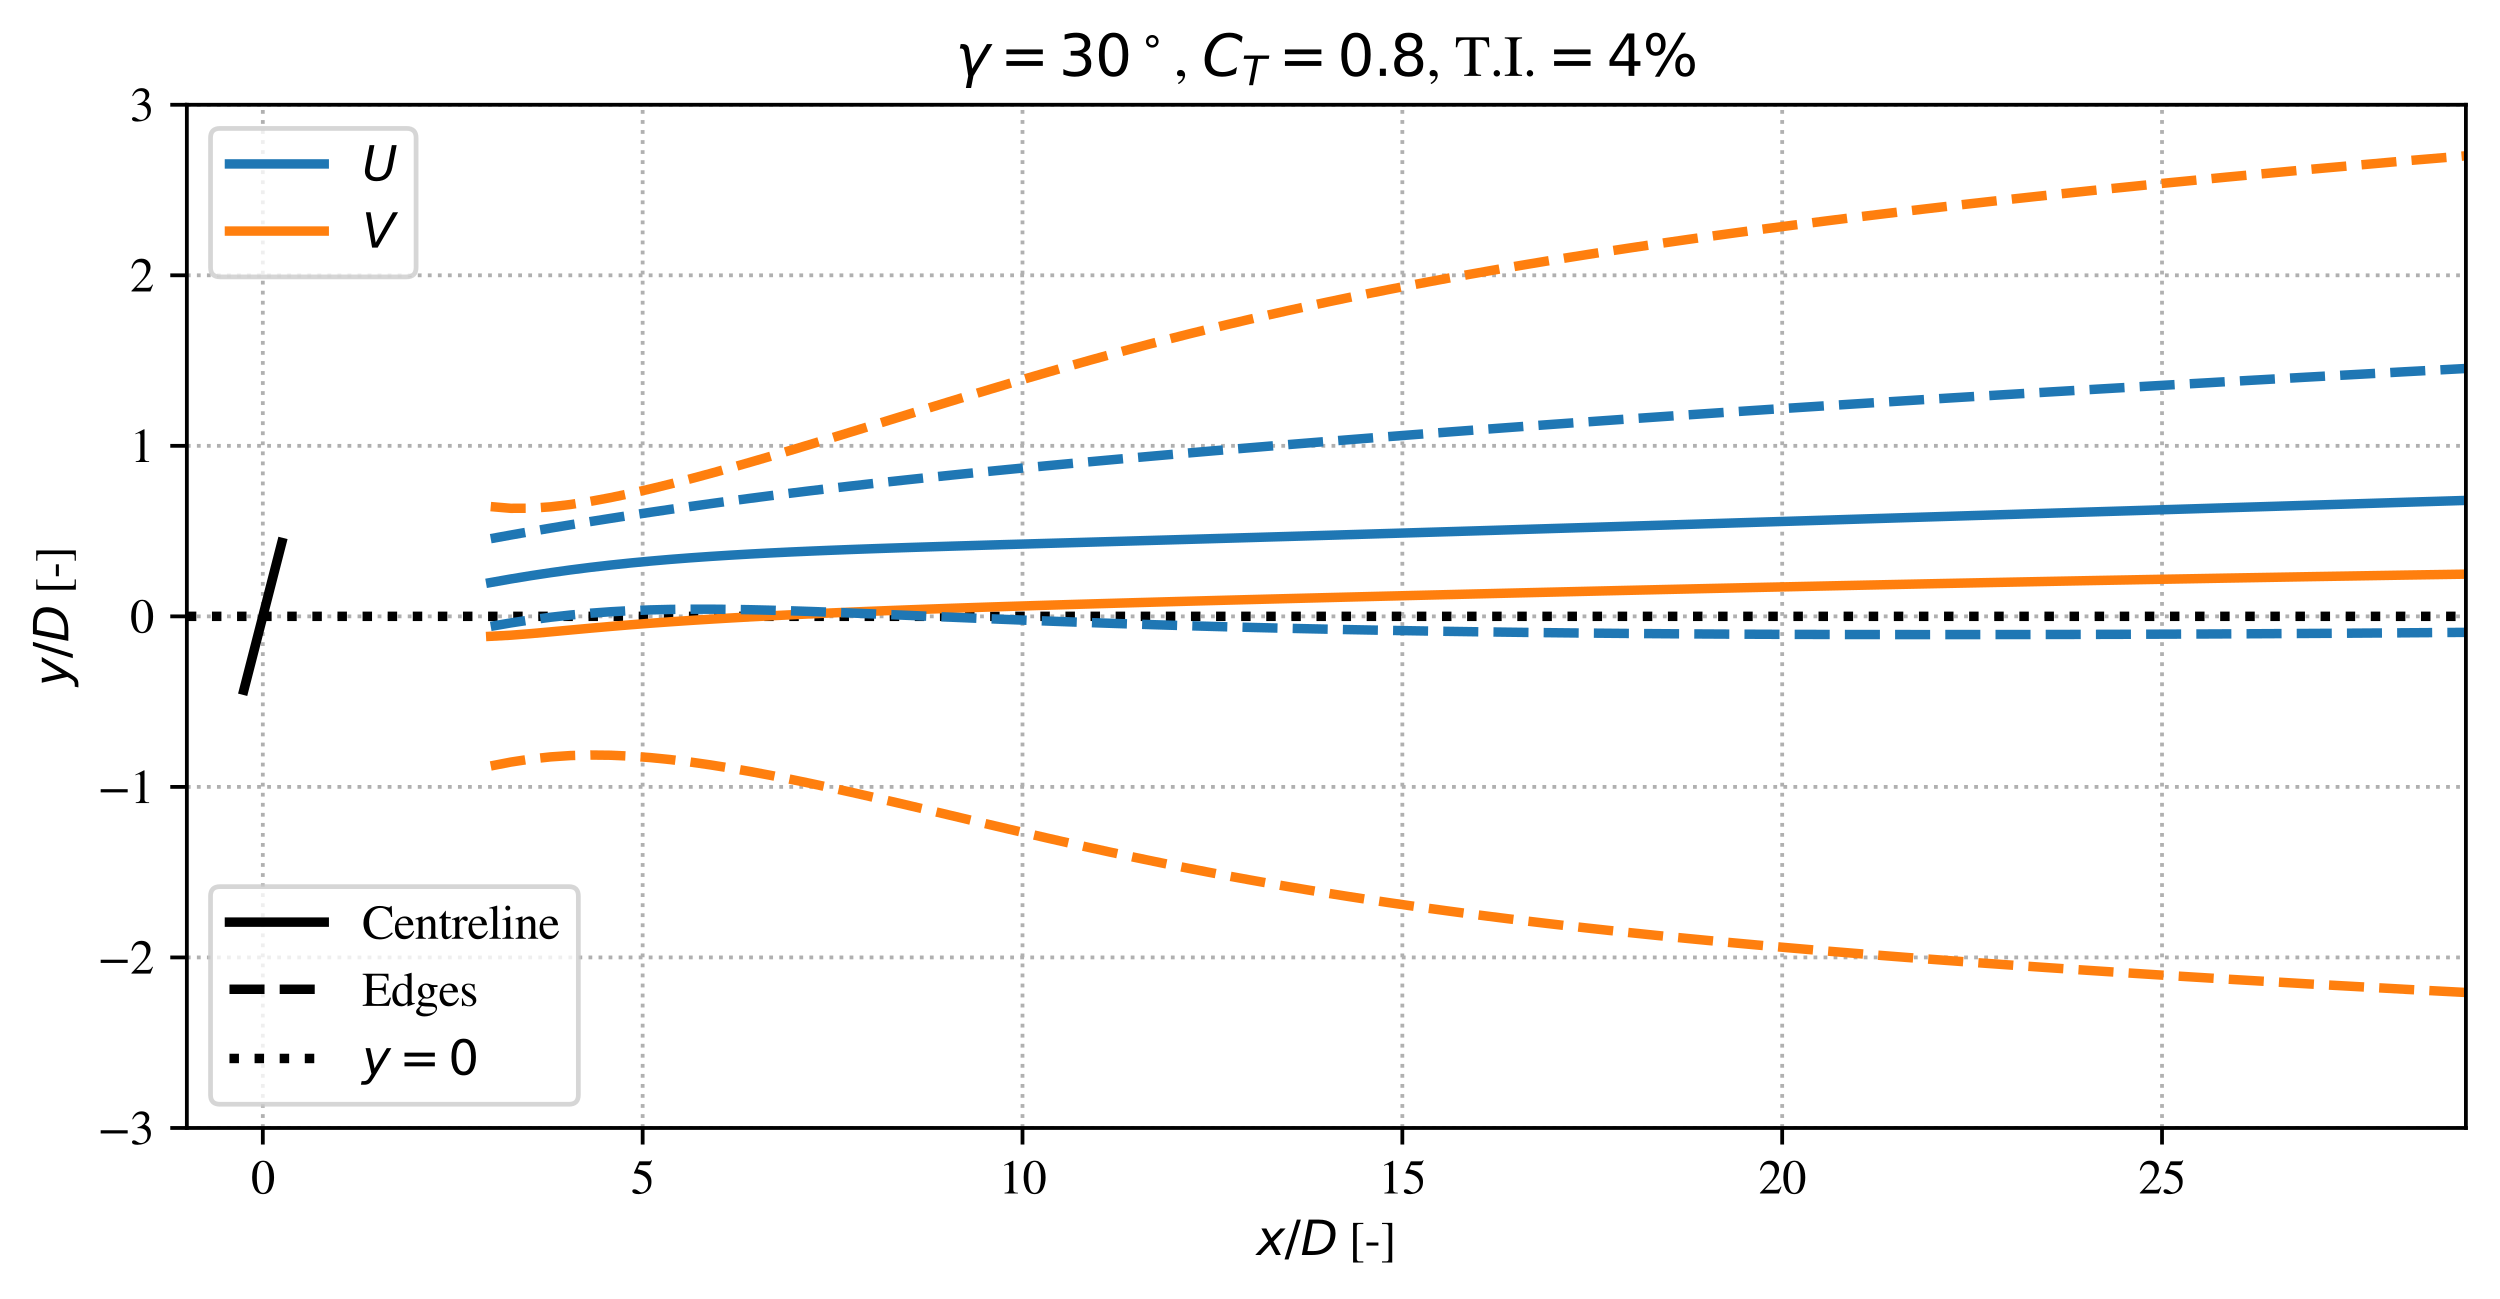 <?xml version="1.0" encoding="utf-8" standalone="no"?>
<!DOCTYPE svg PUBLIC "-//W3C//DTD SVG 1.1//EN"
  "http://www.w3.org/Graphics/SVG/1.1/DTD/svg11.dtd">
<svg xmlns:xlink="http://www.w3.org/1999/xlink" width="527.832pt" height="274.347pt" viewBox="0 0 527.832 274.347" xmlns="http://www.w3.org/2000/svg" version="1.1">
 <defs>
  <style type="text/css">*{stroke-linejoin: round; stroke-linecap: butt}</style>
 </defs>
 <g id="figure_1">
  <g id="patch_1">
   <path d="M 0 274.347 
L 527.832 274.347 
L 527.832 0 
L 0 0 
z
" style="fill: #ffffff"/>
  </g>
  <g id="axes_1">
   <g id="patch_2">
    <path d="M 39.45 238.147 
L 520.632 238.147 
L 520.632 22.116 
L 39.45 22.116 
z
" style="fill: #ffffff"/>
   </g>
   <g id="matplotlib.axis_1">
    <g id="xtick_1">
     <g id="line2d_1">
      <path d="M 55.489 238.147 
L 55.489 22.116 
" clip-path="url(#pae236dd3e0)" style="fill: none; stroke-dasharray: 0.8,1.32; stroke-dashoffset: 0; stroke: #b0b0b0; stroke-width: 0.8"/>
     </g>
     <g id="line2d_2">
      <defs>
       <path id="medd646984a" d="M 0 0 
L 0 3.5 
" style="stroke: #000000; stroke-width: 0.8"/>
      </defs>
      <g>
       <use xlink:href="#medd646984a" x="55.489" y="238.147" style="stroke: #000000; stroke-width: 0.8"/>
      </g>
     </g>
     <g id="text_1">
      <!-- 0 -->
      <g transform="translate(52.989 251.977)scale(0.1 -0.1)">
       <defs>
        <path id="STIXGeneral-Regular-30" d="M 3046 2112 
Q 3046 1683 2963 1302 
Q 2880 922 2717 602 
Q 2554 282 2266 96 
Q 1978 -90 1600 -90 
Q 1210 -90 915 108 
Q 621 307 461 640 
Q 301 973 227 1350 
Q 154 1728 154 2150 
Q 154 2746 301 3222 
Q 448 3699 790 4012 
Q 1133 4326 1626 4326 
Q 2253 4326 2649 3712 
Q 3046 3098 3046 2112 
z
M 2432 2080 
Q 2432 3091 2217 3625 
Q 2003 4160 1587 4160 
Q 1190 4160 979 3622 
Q 768 3085 768 2106 
Q 768 1120 979 598 
Q 1190 77 1600 77 
Q 2003 77 2217 598 
Q 2432 1120 2432 2080 
z
" transform="scale(0.016)"/>
       </defs>
       <use xlink:href="#STIXGeneral-Regular-30"/>
      </g>
     </g>
    </g>
    <g id="xtick_2">
     <g id="line2d_3">
      <path d="M 135.686 238.147 
L 135.686 22.116 
" clip-path="url(#pae236dd3e0)" style="fill: none; stroke-dasharray: 0.8,1.32; stroke-dashoffset: 0; stroke: #b0b0b0; stroke-width: 0.8"/>
     </g>
     <g id="line2d_4">
      <g>
       <use xlink:href="#medd646984a" x="135.686" y="238.147" style="stroke: #000000; stroke-width: 0.8"/>
      </g>
     </g>
     <g id="text_2">
      <!-- 5 -->
      <g transform="translate(133.186 251.977)scale(0.1 -0.1)">
       <defs>
        <path id="STIXGeneral-Regular-35" d="M 2803 4358 
L 2573 3814 
Q 2534 3731 2400 3731 
L 1158 3731 
L 902 3187 
Q 1606 3053 1920 2896 
Q 2234 2739 2502 2368 
Q 2726 2061 2726 1555 
Q 2726 1094 2576 780 
Q 2426 467 2099 224 
Q 1664 -90 1011 -90 
Q 646 -90 422 19 
Q 198 128 198 307 
Q 198 550 486 550 
Q 717 550 960 352 
Q 1210 147 1414 147 
Q 1747 147 2012 480 
Q 2278 813 2278 1229 
Q 2278 1843 1850 2189 
Q 1293 2637 486 2637 
Q 410 2637 410 2688 
L 416 2720 
L 1114 4237 
L 2438 4237 
Q 2547 4237 2608 4269 
Q 2669 4301 2746 4403 
L 2803 4358 
z
" transform="scale(0.016)"/>
       </defs>
       <use xlink:href="#STIXGeneral-Regular-35"/>
      </g>
     </g>
    </g>
    <g id="xtick_3">
     <g id="line2d_5">
      <path d="M 215.883 238.147 
L 215.883 22.116 
" clip-path="url(#pae236dd3e0)" style="fill: none; stroke-dasharray: 0.8,1.32; stroke-dashoffset: 0; stroke: #b0b0b0; stroke-width: 0.8"/>
     </g>
     <g id="line2d_6">
      <g>
       <use xlink:href="#medd646984a" x="215.883" y="238.147" style="stroke: #000000; stroke-width: 0.8"/>
      </g>
     </g>
     <g id="text_3">
      <!-- 10 -->
      <g transform="translate(210.883 251.977)scale(0.1 -0.1)">
       <defs>
        <path id="STIXGeneral-Regular-31" d="M 2522 0 
L 755 0 
L 755 96 
Q 1107 115 1235 227 
Q 1363 339 1363 608 
L 1363 3482 
Q 1363 3795 1171 3795 
Q 1082 3795 883 3718 
L 710 3654 
L 710 3744 
L 1856 4326 
L 1914 4307 
L 1914 486 
Q 1914 275 2042 185 
Q 2170 96 2522 96 
L 2522 0 
z
" transform="scale(0.016)"/>
       </defs>
       <use xlink:href="#STIXGeneral-Regular-31"/>
       <use xlink:href="#STIXGeneral-Regular-30" x="50"/>
      </g>
     </g>
    </g>
    <g id="xtick_4">
     <g id="line2d_7">
      <path d="M 296.08 238.147 
L 296.08 22.116 
" clip-path="url(#pae236dd3e0)" style="fill: none; stroke-dasharray: 0.8,1.32; stroke-dashoffset: 0; stroke: #b0b0b0; stroke-width: 0.8"/>
     </g>
     <g id="line2d_8">
      <g>
       <use xlink:href="#medd646984a" x="296.08" y="238.147" style="stroke: #000000; stroke-width: 0.8"/>
      </g>
     </g>
     <g id="text_4">
      <!-- 15 -->
      <g transform="translate(291.08 251.977)scale(0.1 -0.1)">
       <use xlink:href="#STIXGeneral-Regular-31"/>
       <use xlink:href="#STIXGeneral-Regular-35" x="50"/>
      </g>
     </g>
    </g>
    <g id="xtick_5">
     <g id="line2d_9">
      <path d="M 376.277 238.147 
L 376.277 22.116 
" clip-path="url(#pae236dd3e0)" style="fill: none; stroke-dasharray: 0.8,1.32; stroke-dashoffset: 0; stroke: #b0b0b0; stroke-width: 0.8"/>
     </g>
     <g id="line2d_10">
      <g>
       <use xlink:href="#medd646984a" x="376.277" y="238.147" style="stroke: #000000; stroke-width: 0.8"/>
      </g>
     </g>
     <g id="text_5">
      <!-- 20 -->
      <g transform="translate(371.277 251.977)scale(0.1 -0.1)">
       <defs>
        <path id="STIXGeneral-Regular-32" d="M 3034 877 
L 2688 0 
L 186 0 
L 186 77 
L 1325 1286 
Q 1773 1754 1965 2144 
Q 2157 2534 2157 2950 
Q 2157 3379 1920 3616 
Q 1683 3853 1267 3853 
Q 922 3853 720 3673 
Q 518 3494 326 3021 
L 192 3053 
Q 301 3648 630 3987 
Q 960 4326 1523 4326 
Q 2054 4326 2380 4006 
Q 2707 3686 2707 3200 
Q 2707 2477 1888 1613 
L 832 486 
L 2330 486 
Q 2541 486 2665 569 
Q 2790 653 2944 915 
L 3034 877 
z
" transform="scale(0.016)"/>
       </defs>
       <use xlink:href="#STIXGeneral-Regular-32"/>
       <use xlink:href="#STIXGeneral-Regular-30" x="50"/>
      </g>
     </g>
    </g>
    <g id="xtick_6">
     <g id="line2d_11">
      <path d="M 456.474 238.147 
L 456.474 22.116 
" clip-path="url(#pae236dd3e0)" style="fill: none; stroke-dasharray: 0.8,1.32; stroke-dashoffset: 0; stroke: #b0b0b0; stroke-width: 0.8"/>
     </g>
     <g id="line2d_12">
      <g>
       <use xlink:href="#medd646984a" x="456.474" y="238.147" style="stroke: #000000; stroke-width: 0.8"/>
      </g>
     </g>
     <g id="text_6">
      <!-- 25 -->
      <g transform="translate(451.474 251.977)scale(0.1 -0.1)">
       <use xlink:href="#STIXGeneral-Regular-32"/>
       <use xlink:href="#STIXGeneral-Regular-35" x="50"/>
      </g>
     </g>
    </g>
    <g id="text_7">
     <!-- $x/D$ [-] -->
     <g transform="translate(265.291 264.977)scale(0.1 -0.1)">
      <defs>
       <path id="DejaVuSans-Oblique-78" d="M 3841 3500 
L 2234 1784 
L 3219 0 
L 2559 0 
L 1819 1388 
L 531 0 
L -166 0 
L 1556 1844 
L 641 3500 
L 1300 3500 
L 1972 2234 
L 3144 3500 
L 3841 3500 
z
" transform="scale(0.016)"/>
       <path id="DejaVuSans-2f" d="M 1625 4666 
L 2156 4666 
L 531 -594 
L 0 -594 
L 1625 4666 
z
" transform="scale(0.016)"/>
       <path id="DejaVuSans-Oblique-44" d="M 1081 4666 
L 2438 4666 
Q 3519 4666 4070 4208 
Q 4622 3750 4622 2847 
Q 4622 2250 4412 1698 
Q 4203 1147 3834 769 
Q 3463 381 2891 190 
Q 2319 0 1538 0 
L 172 0 
L 1081 4666 
z
M 1613 4147 
L 909 519 
L 1734 519 
Q 2794 519 3375 1128 
Q 3956 1738 3956 2847 
Q 3956 3519 3581 3833 
Q 3206 4147 2406 4147 
L 1613 4147 
z
" transform="scale(0.016)"/>
       <path id="STIXGeneral-Regular-20" transform="scale(0.016)"/>
       <path id="STIXGeneral-Regular-5b" d="M 1914 -998 
L 563 -998 
L 563 4237 
L 1914 4237 
L 1914 4077 
L 1382 4077 
Q 1216 4077 1133 4006 
Q 1050 3936 1050 3770 
L 1050 -493 
Q 1050 -838 1382 -838 
L 1914 -838 
L 1914 -998 
z
" transform="scale(0.016)"/>
       <path id="STIXGeneral-Regular-2d" d="M 1824 1242 
L 250 1242 
L 250 1645 
L 1824 1645 
L 1824 1242 
z
" transform="scale(0.016)"/>
       <path id="STIXGeneral-Regular-5d" d="M 1568 -998 
L 218 -998 
L 218 -838 
L 781 -838 
Q 947 -838 1014 -768 
Q 1082 -698 1082 -544 
L 1082 3731 
Q 1082 4077 755 4077 
L 218 4077 
L 218 4237 
L 1568 4237 
L 1568 -998 
z
" transform="scale(0.016)"/>
      </defs>
      <use xlink:href="#DejaVuSans-Oblique-78" transform="translate(0 0.094)"/>
      <use xlink:href="#DejaVuSans-2f" transform="translate(59.18 0.094)"/>
      <use xlink:href="#DejaVuSans-Oblique-44" transform="translate(92.871 0.094)"/>
      <use xlink:href="#STIXGeneral-Regular-20" transform="translate(169.873 0.094)"/>
      <use xlink:href="#STIXGeneral-Regular-5b" transform="translate(194.873 0.094)"/>
      <use xlink:href="#STIXGeneral-Regular-2d" transform="translate(228.173 0.094)"/>
      <use xlink:href="#STIXGeneral-Regular-5d" transform="translate(261.473 0.094)"/>
     </g>
    </g>
   </g>
   <g id="matplotlib.axis_2">
    <g id="ytick_1">
     <g id="line2d_13">
      <path d="M 39.45 238.147 
L 520.632 238.147 
" clip-path="url(#pae236dd3e0)" style="fill: none; stroke-dasharray: 0.8,1.32; stroke-dashoffset: 0; stroke: #b0b0b0; stroke-width: 0.8"/>
     </g>
     <g id="line2d_14">
      <defs>
       <path id="m9a80bf73b0" d="M 0 0 
L -3.5 0 
" style="stroke: #000000; stroke-width: 0.8"/>
      </defs>
      <g>
       <use xlink:href="#m9a80bf73b0" x="39.45" y="238.147" style="stroke: #000000; stroke-width: 0.8"/>
      </g>
     </g>
     <g id="text_8">
      <!-- −3 -->
      <g transform="translate(20.6 241.562)scale(0.1 -0.1)">
       <defs>
        <path id="STIXGeneral-Regular-2212" d="M 3974 1408 
L 410 1408 
L 410 1830 
L 3974 1830 
L 3974 1408 
z
" transform="scale(0.016)"/>
        <path id="STIXGeneral-Regular-33" d="M 390 3264 
L 288 3290 
Q 435 3770 748 4048 
Q 1062 4326 1542 4326 
Q 1990 4326 2265 4083 
Q 2541 3840 2541 3450 
Q 2541 2925 1946 2566 
Q 2298 2413 2477 2227 
Q 2758 1914 2758 1402 
Q 2758 890 2464 506 
Q 2246 211 1840 60 
Q 1434 -90 979 -90 
Q 262 -90 262 275 
Q 262 378 339 442 
Q 416 506 525 506 
Q 685 506 915 339 
Q 1197 141 1466 141 
Q 1818 141 2058 425 
Q 2298 710 2298 1120 
Q 2298 1856 1632 2048 
Q 1434 2112 979 2112 
L 979 2202 
Q 1338 2323 1517 2432 
Q 2035 2726 2035 3290 
Q 2035 3610 1852 3776 
Q 1670 3942 1344 3942 
Q 768 3942 390 3264 
z
" transform="scale(0.016)"/>
       </defs>
       <use xlink:href="#STIXGeneral-Regular-2212"/>
       <use xlink:href="#STIXGeneral-Regular-33" x="68.5"/>
      </g>
     </g>
    </g>
    <g id="ytick_2">
     <g id="line2d_15">
      <path d="M 39.45 202.142 
L 520.632 202.142 
" clip-path="url(#pae236dd3e0)" style="fill: none; stroke-dasharray: 0.8,1.32; stroke-dashoffset: 0; stroke: #b0b0b0; stroke-width: 0.8"/>
     </g>
     <g id="line2d_16">
      <g>
       <use xlink:href="#m9a80bf73b0" x="39.45" y="202.142" style="stroke: #000000; stroke-width: 0.8"/>
      </g>
     </g>
     <g id="text_9">
      <!-- −2 -->
      <g transform="translate(20.6 205.556)scale(0.1 -0.1)">
       <use xlink:href="#STIXGeneral-Regular-2212"/>
       <use xlink:href="#STIXGeneral-Regular-32" x="68.5"/>
      </g>
     </g>
    </g>
    <g id="ytick_3">
     <g id="line2d_17">
      <path d="M 39.45 166.136 
L 520.632 166.136 
" clip-path="url(#pae236dd3e0)" style="fill: none; stroke-dasharray: 0.8,1.32; stroke-dashoffset: 0; stroke: #b0b0b0; stroke-width: 0.8"/>
     </g>
     <g id="line2d_18">
      <g>
       <use xlink:href="#m9a80bf73b0" x="39.45" y="166.136" style="stroke: #000000; stroke-width: 0.8"/>
      </g>
     </g>
     <g id="text_10">
      <!-- −1 -->
      <g transform="translate(20.6 169.551)scale(0.1 -0.1)">
       <use xlink:href="#STIXGeneral-Regular-2212"/>
       <use xlink:href="#STIXGeneral-Regular-31" x="68.5"/>
      </g>
     </g>
    </g>
    <g id="ytick_4">
     <g id="line2d_19">
      <path d="M 39.45 130.131 
L 520.632 130.131 
" clip-path="url(#pae236dd3e0)" style="fill: none; stroke-dasharray: 0.8,1.32; stroke-dashoffset: 0; stroke: #b0b0b0; stroke-width: 0.8"/>
     </g>
     <g id="line2d_20">
      <g>
       <use xlink:href="#m9a80bf73b0" x="39.45" y="130.131" style="stroke: #000000; stroke-width: 0.8"/>
      </g>
     </g>
     <g id="text_11">
      <!-- 0 -->
      <g transform="translate(27.45 133.546)scale(0.1 -0.1)">
       <use xlink:href="#STIXGeneral-Regular-30"/>
      </g>
     </g>
    </g>
    <g id="ytick_5">
     <g id="line2d_21">
      <path d="M 39.45 94.126 
L 520.632 94.126 
" clip-path="url(#pae236dd3e0)" style="fill: none; stroke-dasharray: 0.8,1.32; stroke-dashoffset: 0; stroke: #b0b0b0; stroke-width: 0.8"/>
     </g>
     <g id="line2d_22">
      <g>
       <use xlink:href="#m9a80bf73b0" x="39.45" y="94.126" style="stroke: #000000; stroke-width: 0.8"/>
      </g>
     </g>
     <g id="text_12">
      <!-- 1 -->
      <g transform="translate(27.45 97.541)scale(0.1 -0.1)">
       <use xlink:href="#STIXGeneral-Regular-31"/>
      </g>
     </g>
    </g>
    <g id="ytick_6">
     <g id="line2d_23">
      <path d="M 39.45 58.121 
L 520.632 58.121 
" clip-path="url(#pae236dd3e0)" style="fill: none; stroke-dasharray: 0.8,1.32; stroke-dashoffset: 0; stroke: #b0b0b0; stroke-width: 0.8"/>
     </g>
     <g id="line2d_24">
      <g>
       <use xlink:href="#m9a80bf73b0" x="39.45" y="58.121" style="stroke: #000000; stroke-width: 0.8"/>
      </g>
     </g>
     <g id="text_13">
      <!-- 2 -->
      <g transform="translate(27.45 61.536)scale(0.1 -0.1)">
       <use xlink:href="#STIXGeneral-Regular-32"/>
      </g>
     </g>
    </g>
    <g id="ytick_7">
     <g id="line2d_25">
      <path d="M 39.45 22.116 
L 520.632 22.116 
" clip-path="url(#pae236dd3e0)" style="fill: none; stroke-dasharray: 0.8,1.32; stroke-dashoffset: 0; stroke: #b0b0b0; stroke-width: 0.8"/>
     </g>
     <g id="line2d_26">
      <g>
       <use xlink:href="#m9a80bf73b0" x="39.45" y="22.116" style="stroke: #000000; stroke-width: 0.8"/>
      </g>
     </g>
     <g id="text_14">
      <!-- 3 -->
      <g transform="translate(27.45 25.53)scale(0.1 -0.1)">
       <use xlink:href="#STIXGeneral-Regular-33"/>
      </g>
     </g>
    </g>
    <g id="text_15">
     <!-- $y/D$ [-] -->
     <g transform="translate(14.43 144.881)rotate(-90)scale(0.1 -0.1)">
      <defs>
       <path id="DejaVuSans-Oblique-79" d="M 1588 -325 
Q 1188 -997 936 -1164 
Q 684 -1331 294 -1331 
L -159 -1331 
L -63 -850 
L 269 -850 
Q 509 -850 678 -719 
Q 847 -588 1056 -206 
L 1234 128 
L 459 3500 
L 1069 3500 
L 1650 819 
L 3256 3500 
L 3859 3500 
L 1588 -325 
z
" transform="scale(0.016)"/>
      </defs>
      <use xlink:href="#DejaVuSans-Oblique-79" transform="translate(0 0.094)"/>
      <use xlink:href="#DejaVuSans-2f" transform="translate(59.18 0.094)"/>
      <use xlink:href="#DejaVuSans-Oblique-44" transform="translate(92.871 0.094)"/>
      <use xlink:href="#STIXGeneral-Regular-20" transform="translate(169.873 0.094)"/>
      <use xlink:href="#STIXGeneral-Regular-5b" transform="translate(194.873 0.094)"/>
      <use xlink:href="#STIXGeneral-Regular-2d" transform="translate(228.173 0.094)"/>
      <use xlink:href="#STIXGeneral-Regular-5d" transform="translate(261.473 0.094)"/>
     </g>
    </g>
   </g>
   <g id="line2d_27">
    <path d="M 39.45 130.131 
L 520.632 130.131 
" clip-path="url(#pae236dd3e0)" style="fill: none; stroke-dasharray: 2,3.3; stroke-dashoffset: 0; stroke: #000000; stroke-width: 2"/>
   </g>
   <g id="line2d_28">
    <path d="M 103.608 122.989 
L 107.82 122.242 
L 112.032 121.55 
L 116.245 120.913 
L 120.457 120.327 
L 124.669 119.791 
L 128.882 119.306 
L 133.094 118.865 
L 137.307 118.466 
L 141.519 118.104 
L 145.731 117.778 
L 149.944 117.483 
L 154.156 117.216 
L 158.368 116.973 
L 162.581 116.751 
L 166.793 116.548 
L 171.005 116.362 
L 175.218 116.188 
L 179.43 116.026 
L 183.643 115.873 
L 187.855 115.728 
L 192.067 115.589 
L 196.28 115.455 
L 200.492 115.325 
L 204.704 115.199 
L 208.917 115.074 
L 213.129 114.952 
L 217.342 114.832 
L 221.554 114.711 
L 225.766 114.592 
L 229.979 114.472 
L 234.191 114.353 
L 238.403 114.233 
L 242.616 114.113 
L 246.828 113.993 
L 251.04 113.872 
L 255.253 113.75 
L 259.465 113.628 
L 263.678 113.506 
L 267.89 113.382 
L 272.102 113.259 
L 276.315 113.135 
L 280.527 113.011 
L 284.739 112.886 
L 288.952 112.76 
L 293.164 112.635 
L 297.377 112.509 
L 301.589 112.382 
L 305.801 112.256 
L 310.014 112.129 
L 314.226 112.001 
L 318.438 111.873 
L 322.651 111.745 
L 326.863 111.617 
L 331.075 111.488 
L 335.288 111.36 
L 339.5 111.231 
L 343.713 111.102 
L 347.925 110.972 
L 352.137 110.843 
L 356.35 110.713 
L 360.562 110.583 
L 364.774 110.453 
L 368.987 110.323 
L 373.199 110.192 
L 377.411 110.064 
L 381.624 109.934 
L 385.836 109.804 
L 390.049 109.674 
L 394.261 109.543 
L 398.473 109.413 
L 402.686 109.283 
L 406.898 109.152 
L 411.11 109.022 
L 415.323 108.892 
L 419.535 108.763 
L 423.748 108.634 
L 427.96 108.504 
L 432.172 108.374 
L 436.385 108.246 
L 440.597 108.115 
L 444.809 107.986 
L 449.022 107.858 
L 453.234 107.727 
L 457.446 107.597 
L 461.659 107.469 
L 465.871 107.339 
L 470.084 107.207 
L 474.296 107.079 
L 478.508 106.951 
L 482.721 106.821 
L 486.933 106.688 
L 491.145 106.56 
L 495.358 106.432 
L 499.57 106.303 
L 503.783 106.171 
L 507.995 106.038 
L 512.207 105.912 
L 516.42 105.784 
L 520.632 105.655 
" clip-path="url(#pae236dd3e0)" style="fill: none; stroke: #1f77b4; stroke-width: 2; stroke-linecap: square"/>
   </g>
   <g id="line2d_29">
    <path d="M 103.608 134.34 
L 107.82 134.112 
L 112.032 133.783 
L 116.245 133.406 
L 120.457 133.016 
L 124.669 132.631 
L 128.882 132.262 
L 133.094 131.914 
L 137.307 131.588 
L 141.519 131.283 
L 145.731 130.999 
L 149.944 130.732 
L 154.156 130.482 
L 158.368 130.246 
L 162.581 130.024 
L 166.793 129.813 
L 171.005 129.614 
L 175.218 129.424 
L 179.43 129.243 
L 183.643 129.07 
L 187.855 128.905 
L 192.067 128.746 
L 196.28 128.593 
L 200.492 128.444 
L 204.704 128.301 
L 208.917 128.162 
L 213.129 128.027 
L 217.342 127.896 
L 221.554 127.767 
L 225.766 127.641 
L 229.979 127.518 
L 234.191 127.397 
L 238.403 127.278 
L 242.616 127.161 
L 246.828 127.045 
L 251.04 126.931 
L 255.253 126.819 
L 259.465 126.707 
L 263.678 126.597 
L 267.89 126.488 
L 272.102 126.38 
L 276.315 126.272 
L 280.527 126.166 
L 284.739 126.06 
L 288.952 125.954 
L 293.164 125.85 
L 297.377 125.746 
L 301.589 125.642 
L 305.801 125.54 
L 310.014 125.438 
L 314.226 125.336 
L 318.438 125.235 
L 322.651 125.135 
L 326.863 125.035 
L 331.075 124.936 
L 335.288 124.837 
L 339.5 124.739 
L 343.713 124.642 
L 347.925 124.545 
L 352.137 124.449 
L 356.35 124.354 
L 360.562 124.259 
L 364.774 124.166 
L 368.987 124.073 
L 373.199 123.981 
L 377.411 123.893 
L 381.624 123.801 
L 385.836 123.709 
L 390.049 123.619 
L 394.261 123.529 
L 398.473 123.44 
L 402.686 123.353 
L 406.898 123.265 
L 411.11 123.179 
L 415.323 123.094 
L 419.535 123.009 
L 423.748 122.926 
L 427.96 122.843 
L 432.172 122.76 
L 436.385 122.68 
L 440.597 122.599 
L 444.809 122.52 
L 449.022 122.442 
L 453.234 122.363 
L 457.446 122.286 
L 461.659 122.211 
L 465.871 122.135 
L 470.084 122.058 
L 474.296 121.986 
L 478.508 121.914 
L 482.721 121.841 
L 486.933 121.767 
L 491.145 121.696 
L 495.358 121.628 
L 499.57 121.558 
L 503.783 121.488 
L 507.995 121.416 
L 512.207 121.351 
L 516.42 121.286 
L 520.632 121.219 
" clip-path="url(#pae236dd3e0)" style="fill: none; stroke: #ff7f0e; stroke-width: 2; stroke-linecap: square"/>
   </g>
   <g id="line2d_30">
    <path d="M 103.608 113.728 
L 107.82 112.964 
L 112.032 112.223 
L 116.245 111.503 
L 120.457 110.802 
L 124.669 110.117 
L 128.882 109.45 
L 133.094 108.798 
L 137.307 108.162 
L 141.519 107.542 
L 145.731 106.937 
L 149.944 106.348 
L 154.156 105.773 
L 158.368 105.215 
L 162.581 104.671 
L 166.793 104.142 
L 171.005 103.627 
L 175.218 103.126 
L 179.43 102.638 
L 183.643 102.161 
L 187.855 101.695 
L 192.067 101.239 
L 196.28 100.793 
L 200.492 100.355 
L 204.704 99.926 
L 208.917 99.505 
L 213.129 99.091 
L 217.342 98.684 
L 221.554 98.284 
L 225.766 97.889 
L 229.979 97.499 
L 234.191 97.115 
L 238.403 96.736 
L 242.616 96.361 
L 246.828 95.991 
L 251.04 95.626 
L 255.253 95.264 
L 259.465 94.907 
L 263.678 94.554 
L 267.89 94.204 
L 272.102 93.858 
L 276.315 93.515 
L 280.527 93.177 
L 284.739 92.841 
L 288.952 92.509 
L 293.164 92.18 
L 297.377 91.854 
L 301.589 91.531 
L 305.801 91.212 
L 310.014 90.895 
L 314.226 90.582 
L 318.438 90.271 
L 322.651 89.963 
L 326.863 89.657 
L 331.075 89.355 
L 335.288 89.055 
L 339.5 88.758 
L 343.713 88.463 
L 347.925 88.171 
L 352.137 87.881 
L 356.35 87.593 
L 360.562 87.308 
L 364.774 87.025 
L 368.987 86.745 
L 373.199 86.466 
L 377.411 86.194 
L 381.624 85.923 
L 385.836 85.651 
L 390.049 85.382 
L 394.261 85.114 
L 398.473 84.849 
L 402.686 84.586 
L 406.898 84.324 
L 411.11 84.064 
L 415.323 83.806 
L 419.535 83.549 
L 423.748 83.294 
L 427.96 83.041 
L 432.172 82.787 
L 436.385 82.54 
L 440.597 82.289 
L 444.809 82.042 
L 449.022 81.798 
L 453.234 81.55 
L 457.446 81.306 
L 461.659 81.067 
L 465.871 80.826 
L 470.084 80.581 
L 474.296 80.346 
L 478.508 80.112 
L 482.721 79.874 
L 486.933 79.634 
L 491.145 79.402 
L 495.358 79.174 
L 499.57 78.943 
L 503.783 78.709 
L 507.995 78.473 
L 512.207 78.249 
L 516.42 78.026 
L 520.632 77.8 
" clip-path="url(#pae236dd3e0)" style="fill: none; stroke-dasharray: 7.4,3.2; stroke-dashoffset: 0; stroke: #1f77b4; stroke-width: 2"/>
   </g>
   <g id="line2d_31">
    <path d="M 103.608 132.25 
L 107.82 131.521 
L 112.032 130.877 
L 116.245 130.322 
L 120.457 129.852 
L 124.669 129.466 
L 128.882 129.162 
L 133.094 128.931 
L 137.307 128.769 
L 141.519 128.667 
L 145.731 128.619 
L 149.944 128.619 
L 154.156 128.658 
L 158.368 128.731 
L 162.581 128.832 
L 166.793 128.955 
L 171.005 129.096 
L 175.218 129.25 
L 179.43 129.415 
L 183.643 129.586 
L 187.855 129.761 
L 192.067 129.939 
L 196.28 130.117 
L 200.492 130.295 
L 204.704 130.471 
L 208.917 130.644 
L 213.129 130.813 
L 217.342 130.979 
L 221.554 131.139 
L 225.766 131.295 
L 229.979 131.446 
L 234.191 131.591 
L 238.403 131.731 
L 242.616 131.865 
L 246.828 131.994 
L 251.04 132.118 
L 255.253 132.237 
L 259.465 132.35 
L 263.678 132.458 
L 267.89 132.56 
L 272.102 132.66 
L 276.315 132.754 
L 280.527 132.845 
L 284.739 132.931 
L 288.952 133.012 
L 293.164 133.09 
L 297.377 133.164 
L 301.589 133.233 
L 305.801 133.299 
L 310.014 133.362 
L 314.226 133.421 
L 318.438 133.476 
L 322.651 133.528 
L 326.863 133.577 
L 331.075 133.622 
L 335.288 133.665 
L 339.5 133.704 
L 343.713 133.741 
L 347.925 133.774 
L 352.137 133.805 
L 356.35 133.833 
L 360.562 133.858 
L 364.774 133.881 
L 368.987 133.901 
L 373.199 133.918 
L 377.411 133.933 
L 381.624 133.946 
L 385.836 133.957 
L 390.049 133.965 
L 394.261 133.972 
L 398.473 133.977 
L 402.686 133.979 
L 406.898 133.98 
L 411.11 133.979 
L 415.323 133.978 
L 419.535 133.976 
L 423.748 133.973 
L 427.96 133.967 
L 432.172 133.96 
L 436.385 133.952 
L 440.597 133.942 
L 444.809 133.931 
L 449.022 133.918 
L 453.234 133.903 
L 457.446 133.888 
L 461.659 133.871 
L 465.871 133.853 
L 470.084 133.833 
L 474.296 133.812 
L 478.508 133.79 
L 482.721 133.767 
L 486.933 133.742 
L 491.145 133.717 
L 495.358 133.691 
L 499.57 133.663 
L 503.783 133.634 
L 507.995 133.603 
L 512.207 133.574 
L 516.42 133.543 
L 520.632 133.51 
" clip-path="url(#pae236dd3e0)" style="fill: none; stroke-dasharray: 7.4,3.2; stroke-dashoffset: 0; stroke: #1f77b4; stroke-width: 2"/>
   </g>
   <g id="line2d_32">
    <path d="M 103.608 106.958 
L 107.82 107.321 
L 112.032 107.304 
L 116.245 107.01 
L 120.457 106.51 
L 124.669 105.852 
L 128.882 105.069 
L 133.094 104.187 
L 137.307 103.224 
L 141.519 102.195 
L 145.731 101.109 
L 149.944 99.977 
L 154.156 98.805 
L 158.368 97.601 
L 162.581 96.37 
L 166.793 95.117 
L 171.005 93.849 
L 175.218 92.568 
L 179.43 91.278 
L 183.643 89.981 
L 187.855 88.68 
L 192.067 87.38 
L 196.28 86.08 
L 200.492 84.786 
L 204.704 83.5 
L 208.917 82.224 
L 213.129 80.962 
L 217.342 79.716 
L 221.554 78.488 
L 225.766 77.279 
L 229.979 76.091 
L 234.191 74.926 
L 238.403 73.784 
L 242.616 72.667 
L 246.828 71.574 
L 251.04 70.506 
L 255.253 69.464 
L 259.465 68.447 
L 263.678 67.453 
L 267.89 66.484 
L 272.102 65.538 
L 276.315 64.614 
L 280.527 63.712 
L 284.739 62.832 
L 288.952 61.973 
L 293.164 61.134 
L 297.377 60.315 
L 301.589 59.514 
L 305.801 58.732 
L 310.014 57.968 
L 314.226 57.22 
L 318.438 56.488 
L 322.651 55.773 
L 326.863 55.072 
L 331.075 54.386 
L 335.288 53.715 
L 339.5 53.058 
L 343.713 52.414 
L 347.925 51.783 
L 352.137 51.164 
L 356.35 50.557 
L 360.562 49.962 
L 364.774 49.379 
L 368.987 48.806 
L 373.199 48.241 
L 377.411 47.696 
L 381.624 47.15 
L 385.836 46.612 
L 390.049 46.085 
L 394.261 45.564 
L 398.473 45.055 
L 402.686 44.553 
L 406.898 44.057 
L 411.11 43.569 
L 415.323 43.09 
L 419.535 42.615 
L 423.748 42.149 
L 427.96 41.69 
L 432.172 41.231 
L 436.385 40.79 
L 440.597 40.343 
L 444.809 39.908 
L 449.022 39.482 
L 453.234 39.052 
L 457.446 38.63 
L 461.659 38.223 
L 465.871 37.812 
L 470.084 37.396 
L 474.296 37.004 
L 478.508 36.615 
L 482.721 36.221 
L 486.933 35.824 
L 491.145 35.446 
L 495.358 35.077 
L 499.57 34.704 
L 503.783 34.328 
L 507.995 33.948 
L 512.207 33.597 
L 516.42 33.248 
L 520.632 32.895 
" clip-path="url(#pae236dd3e0)" style="fill: none; stroke-dasharray: 7.4,3.2; stroke-dashoffset: 0; stroke: #ff7f0e; stroke-width: 2"/>
   </g>
   <g id="line2d_33">
    <path d="M 103.608 161.723 
L 107.82 160.904 
L 112.032 160.262 
L 116.245 159.803 
L 120.457 159.522 
L 124.669 159.41 
L 128.882 159.456 
L 133.094 159.642 
L 137.307 159.952 
L 141.519 160.372 
L 145.731 160.888 
L 149.944 161.488 
L 154.156 162.159 
L 158.368 162.892 
L 162.581 163.678 
L 166.793 164.509 
L 171.005 165.378 
L 175.218 166.28 
L 179.43 167.209 
L 183.643 168.16 
L 187.855 169.13 
L 192.067 170.112 
L 196.28 171.105 
L 200.492 172.103 
L 204.704 173.103 
L 208.917 174.101 
L 213.129 175.092 
L 217.342 176.075 
L 221.554 177.046 
L 225.766 178.003 
L 229.979 178.944 
L 234.191 179.867 
L 238.403 180.771 
L 242.616 181.654 
L 246.828 182.516 
L 251.04 183.356 
L 255.253 184.173 
L 259.465 184.968 
L 263.678 185.741 
L 267.89 186.492 
L 272.102 187.222 
L 276.315 187.931 
L 280.527 188.619 
L 284.739 189.287 
L 288.952 189.936 
L 293.164 190.566 
L 297.377 191.177 
L 301.589 191.771 
L 305.801 192.347 
L 310.014 192.908 
L 314.226 193.452 
L 318.438 193.982 
L 322.651 194.497 
L 326.863 194.998 
L 331.075 195.485 
L 335.288 195.959 
L 339.5 196.42 
L 343.713 196.869 
L 347.925 197.307 
L 352.137 197.734 
L 356.35 198.15 
L 360.562 198.556 
L 364.774 198.953 
L 368.987 199.34 
L 373.199 199.721 
L 377.411 200.09 
L 381.624 200.452 
L 385.836 200.806 
L 390.049 201.153 
L 394.261 201.494 
L 398.473 201.826 
L 402.686 202.152 
L 406.898 202.474 
L 411.11 202.789 
L 415.323 203.098 
L 419.535 203.404 
L 423.748 203.702 
L 427.96 203.997 
L 432.172 204.289 
L 436.385 204.571 
L 440.597 204.855 
L 444.809 205.132 
L 449.022 205.402 
L 453.234 205.675 
L 457.446 205.942 
L 461.659 206.199 
L 465.871 206.459 
L 470.084 206.72 
L 474.296 206.968 
L 478.508 207.213 
L 482.721 207.46 
L 486.933 207.709 
L 491.145 207.947 
L 495.358 208.179 
L 499.57 208.412 
L 503.783 208.648 
L 507.995 208.884 
L 512.207 209.104 
L 516.42 209.324 
L 520.632 209.544 
" clip-path="url(#pae236dd3e0)" style="fill: none; stroke-dasharray: 7.4,3.2; stroke-dashoffset: 0; stroke: #ff7f0e; stroke-width: 2"/>
   </g>
   <g id="line2d_34">
    <path d="M 59.499 114.541 
L 51.48 145.722 
" clip-path="url(#pae236dd3e0)" style="fill: none; stroke: #000000; stroke-width: 2; stroke-linecap: square"/>
   </g>
   <g id="patch_3">
    <path d="M 39.45 238.147 
L 39.45 22.116 
" style="fill: none; stroke: #000000; stroke-width: 0.8; stroke-linejoin: miter; stroke-linecap: square"/>
   </g>
   <g id="patch_4">
    <path d="M 520.632 238.147 
L 520.632 22.116 
" style="fill: none; stroke: #000000; stroke-width: 0.8; stroke-linejoin: miter; stroke-linecap: square"/>
   </g>
   <g id="patch_5">
    <path d="M 39.45 238.147 
L 520.632 238.147 
" style="fill: none; stroke: #000000; stroke-width: 0.8; stroke-linejoin: miter; stroke-linecap: square"/>
   </g>
   <g id="patch_6">
    <path d="M 39.45 22.116 
L 520.632 22.116 
" style="fill: none; stroke: #000000; stroke-width: 0.8; stroke-linejoin: miter; stroke-linecap: square"/>
   </g>
   <g id="text_16">
    <!-- $\gamma = 30^\circ$, $C_T = 0.8$, T.I.$= 4\%$ -->
    <g transform="translate(201.741 16.116)scale(0.12 -0.12)">
     <defs>
      <path id="DejaVuSans-Oblique-3b3" d="M 1491 2950 
L 1838 788 
L 3456 3500 
L 4066 3500 
L 1972 0 
L 1713 -1331 
L 1138 -1331 
L 1397 0 
L 988 2613 
Q 925 3006 628 3006 
L 475 3006 
L 569 3500 
L 788 3500 
Q 1403 3500 1491 2950 
z
" transform="scale(0.016)"/>
      <path id="DejaVuSans-3d" d="M 678 2906 
L 4684 2906 
L 4684 2381 
L 678 2381 
L 678 2906 
z
M 678 1631 
L 4684 1631 
L 4684 1100 
L 678 1100 
L 678 1631 
z
" transform="scale(0.016)"/>
      <path id="DejaVuSans-33" d="M 2597 2516 
Q 3050 2419 3304 2112 
Q 3559 1806 3559 1356 
Q 3559 666 3084 287 
Q 2609 -91 1734 -91 
Q 1441 -91 1130 -33 
Q 819 25 488 141 
L 488 750 
Q 750 597 1062 519 
Q 1375 441 1716 441 
Q 2309 441 2620 675 
Q 2931 909 2931 1356 
Q 2931 1769 2642 2001 
Q 2353 2234 1838 2234 
L 1294 2234 
L 1294 2753 
L 1863 2753 
Q 2328 2753 2575 2939 
Q 2822 3125 2822 3475 
Q 2822 3834 2567 4026 
Q 2313 4219 1838 4219 
Q 1578 4219 1281 4162 
Q 984 4106 628 3988 
L 628 4550 
Q 988 4650 1302 4700 
Q 1616 4750 1894 4750 
Q 2613 4750 3031 4423 
Q 3450 4097 3450 3541 
Q 3450 3153 3228 2886 
Q 3006 2619 2597 2516 
z
" transform="scale(0.016)"/>
      <path id="DejaVuSans-30" d="M 2034 4250 
Q 1547 4250 1301 3770 
Q 1056 3291 1056 2328 
Q 1056 1369 1301 889 
Q 1547 409 2034 409 
Q 2525 409 2770 889 
Q 3016 1369 3016 2328 
Q 3016 3291 2770 3770 
Q 2525 4250 2034 4250 
z
M 2034 4750 
Q 2819 4750 3233 4129 
Q 3647 3509 3647 2328 
Q 3647 1150 3233 529 
Q 2819 -91 2034 -91 
Q 1250 -91 836 529 
Q 422 1150 422 2328 
Q 422 3509 836 4129 
Q 1250 4750 2034 4750 
z
" transform="scale(0.016)"/>
      <path id="DejaVuSans-2218" d="M 2003 2603 
Q 1753 2603 1581 2429 
Q 1409 2256 1409 2006 
Q 1409 1759 1581 1589 
Q 1753 1419 2003 1419 
Q 2253 1419 2425 1589 
Q 2597 1759 2597 2006 
Q 2597 2253 2423 2428 
Q 2250 2603 2003 2603 
z
M 2003 3006 
Q 2203 3006 2387 2929 
Q 2572 2853 2706 2709 
Q 2850 2569 2922 2390 
Q 2994 2212 2994 2006 
Q 2994 1594 2705 1308 
Q 2416 1022 1997 1022 
Q 1575 1022 1294 1303 
Q 1013 1584 1013 2006 
Q 1013 2425 1300 2715 
Q 1588 3006 2003 3006 
z
" transform="scale(0.016)"/>
      <path id="STIXGeneral-Regular-2c" d="M 531 -902 
L 467 -781 
Q 998 -422 998 -96 
Q 998 -13 909 -13 
Q 883 -13 822 -25 
Q 762 -38 723 -38 
Q 352 -38 352 288 
Q 352 454 457 553 
Q 563 653 736 653 
Q 954 653 1101 496 
Q 1248 339 1248 96 
Q 1248 -198 1053 -473 
Q 858 -749 531 -902 
z
" transform="scale(0.016)"/>
      <path id="DejaVuSans-Oblique-43" d="M 4447 4306 
L 4319 3641 
Q 4019 3944 3683 4091 
Q 3347 4238 2956 4238 
Q 2422 4238 2017 3981 
Q 1613 3725 1319 3200 
Q 1131 2863 1032 2486 
Q 934 2109 934 1728 
Q 934 1091 1264 756 
Q 1594 422 2222 422 
Q 2656 422 3056 561 
Q 3456 700 3834 978 
L 3688 231 
Q 3316 72 2936 -9 
Q 2556 -91 2175 -91 
Q 1278 -91 773 396 
Q 269 884 269 1753 
Q 269 2309 461 2846 
Q 653 3384 1013 3828 
Q 1394 4300 1883 4525 
Q 2372 4750 3022 4750 
Q 3422 4750 3780 4639 
Q 4138 4528 4447 4306 
z
" transform="scale(0.016)"/>
      <path id="DejaVuSans-Oblique-54" d="M 378 4666 
L 4325 4666 
L 4225 4134 
L 2559 4134 
L 1759 0 
L 1125 0 
L 1925 4134 
L 275 4134 
L 378 4666 
z
" transform="scale(0.016)"/>
      <path id="DejaVuSans-2e" d="M 684 794 
L 1344 794 
L 1344 0 
L 684 0 
L 684 794 
z
" transform="scale(0.016)"/>
      <path id="DejaVuSans-38" d="M 2034 2216 
Q 1584 2216 1326 1975 
Q 1069 1734 1069 1313 
Q 1069 891 1326 650 
Q 1584 409 2034 409 
Q 2484 409 2743 651 
Q 3003 894 3003 1313 
Q 3003 1734 2745 1975 
Q 2488 2216 2034 2216 
z
M 1403 2484 
Q 997 2584 770 2862 
Q 544 3141 544 3541 
Q 544 4100 942 4425 
Q 1341 4750 2034 4750 
Q 2731 4750 3128 4425 
Q 3525 4100 3525 3541 
Q 3525 3141 3298 2862 
Q 3072 2584 2669 2484 
Q 3125 2378 3379 2068 
Q 3634 1759 3634 1313 
Q 3634 634 3220 271 
Q 2806 -91 2034 -91 
Q 1263 -91 848 271 
Q 434 634 434 1313 
Q 434 1759 690 2068 
Q 947 2378 1403 2484 
z
M 1172 3481 
Q 1172 3119 1398 2916 
Q 1625 2713 2034 2713 
Q 2441 2713 2670 2916 
Q 2900 3119 2900 3481 
Q 2900 3844 2670 4047 
Q 2441 4250 2034 4250 
Q 1625 4250 1398 4047 
Q 1172 3844 1172 3481 
z
" transform="scale(0.016)"/>
      <path id="STIXGeneral-Regular-54" d="M 3795 3149 
L 3642 3149 
Q 3539 3674 3353 3821 
Q 3168 3968 2656 3968 
L 2278 3968 
L 2278 710 
Q 2278 346 2387 243 
Q 2496 141 2893 122 
L 2893 0 
L 1024 0 
L 1024 122 
Q 1427 147 1526 256 
Q 1626 365 1626 787 
L 1626 3968 
L 1242 3968 
Q 723 3968 540 3817 
Q 358 3667 262 3149 
L 109 3149 
L 154 4237 
L 3750 4237 
L 3795 3149 
z
" transform="scale(0.016)"/>
      <path id="STIXGeneral-Regular-2e" d="M 1158 275 
Q 1158 134 1052 32 
Q 947 -70 800 -70 
Q 653 -70 550 32 
Q 448 134 448 281 
Q 448 429 553 534 
Q 659 640 806 640 
Q 947 640 1052 531 
Q 1158 422 1158 275 
z
" transform="scale(0.016)"/>
      <path id="STIXGeneral-Regular-49" d="M 2016 0 
L 115 0 
L 115 122 
Q 518 134 627 240 
Q 736 346 736 717 
L 736 3526 
Q 736 3898 633 3994 
Q 531 4090 115 4115 
L 115 4237 
L 2016 4237 
L 2016 4115 
Q 1613 4096 1501 3993 
Q 1389 3891 1389 3526 
L 1389 717 
Q 1389 358 1504 246 
Q 1619 134 2016 122 
L 2016 0 
z
" transform="scale(0.016)"/>
      <path id="DejaVuSans-34" d="M 2419 4116 
L 825 1625 
L 2419 1625 
L 2419 4116 
z
M 2253 4666 
L 3047 4666 
L 3047 1625 
L 3713 1625 
L 3713 1100 
L 3047 1100 
L 3047 0 
L 2419 0 
L 2419 1100 
L 313 1100 
L 313 1709 
L 2253 4666 
z
" transform="scale(0.016)"/>
      <path id="DejaVuSans-25" d="M 4653 2053 
Q 4381 2053 4226 1822 
Q 4072 1591 4072 1178 
Q 4072 772 4226 539 
Q 4381 306 4653 306 
Q 4919 306 5073 539 
Q 5228 772 5228 1178 
Q 5228 1588 5073 1820 
Q 4919 2053 4653 2053 
z
M 4653 2450 
Q 5147 2450 5437 2106 
Q 5728 1763 5728 1178 
Q 5728 594 5436 251 
Q 5144 -91 4653 -91 
Q 4153 -91 3862 251 
Q 3572 594 3572 1178 
Q 3572 1766 3864 2108 
Q 4156 2450 4653 2450 
z
M 1428 4353 
Q 1159 4353 1004 4120 
Q 850 3888 850 3481 
Q 850 3069 1003 2837 
Q 1156 2606 1428 2606 
Q 1700 2606 1854 2837 
Q 2009 3069 2009 3481 
Q 2009 3884 1853 4118 
Q 1697 4353 1428 4353 
z
M 4250 4750 
L 4750 4750 
L 1831 -91 
L 1331 -91 
L 4250 4750 
z
M 1428 4750 
Q 1922 4750 2215 4408 
Q 2509 4066 2509 3481 
Q 2509 2891 2217 2550 
Q 1925 2209 1428 2209 
Q 931 2209 642 2551 
Q 353 2894 353 3481 
Q 353 4063 643 4406 
Q 934 4750 1428 4750 
z
" transform="scale(0.016)"/>
     </defs>
     <use xlink:href="#DejaVuSans-Oblique-3b3" transform="translate(0 0.781)"/>
     <use xlink:href="#DejaVuSans-3d" transform="translate(78.662 0.781)"/>
     <use xlink:href="#DejaVuSans-33" transform="translate(181.934 0.781)"/>
     <use xlink:href="#DejaVuSans-30" transform="translate(245.557 0.781)"/>
     <use xlink:href="#DejaVuSans-2218" transform="translate(323.774 39.062)scale(0.7)"/>
     <use xlink:href="#STIXGeneral-Regular-2c" transform="translate(383.965 0.781)"/>
     <use xlink:href="#STIXGeneral-Regular-20" transform="translate(408.965 0.781)"/>
     <use xlink:href="#DejaVuSans-Oblique-43" transform="translate(433.965 0.781)"/>
     <use xlink:href="#DejaVuSans-Oblique-54" transform="translate(503.789 -15.625)scale(0.7)"/>
     <use xlink:href="#DejaVuSans-3d" transform="translate(568.765 0.781)"/>
     <use xlink:href="#DejaVuSans-30" transform="translate(672.036 0.781)"/>
     <use xlink:href="#DejaVuSans-2e" transform="translate(735.659 0.781)"/>
     <use xlink:href="#DejaVuSans-38" transform="translate(764.821 0.781)"/>
     <use xlink:href="#STIXGeneral-Regular-2c" transform="translate(828.444 0.781)"/>
     <use xlink:href="#STIXGeneral-Regular-20" transform="translate(853.444 0.781)"/>
     <use xlink:href="#STIXGeneral-Regular-54" transform="translate(878.444 0.781)"/>
     <use xlink:href="#STIXGeneral-Regular-2e" transform="translate(939.544 0.781)"/>
     <use xlink:href="#STIXGeneral-Regular-49" transform="translate(964.544 0.781)"/>
     <use xlink:href="#STIXGeneral-Regular-2e" transform="translate(997.844 0.781)"/>
     <use xlink:href="#DejaVuSans-3d" transform="translate(1042.327 0.781)"/>
     <use xlink:href="#DejaVuSans-34" transform="translate(1145.598 0.781)"/>
     <use xlink:href="#DejaVuSans-25" transform="translate(1209.221 0.781)"/>
    </g>
   </g>
   <g id="legend_1">
    <g id="patch_7">
     <path d="M 46.45 58.456 
L 85.85 58.456 
Q 87.85 58.456 87.85 56.456 
L 87.85 29.116 
Q 87.85 27.116 85.85 27.116 
L 46.45 27.116 
Q 44.45 27.116 44.45 29.116 
L 44.45 56.456 
Q 44.45 58.456 46.45 58.456 
z
" style="fill: #ffffff; opacity: 0.8; stroke: #cccccc; stroke-linejoin: miter"/>
    </g>
    <g id="line2d_35">
     <path d="M 48.45 34.616 
L 58.45 34.616 
L 68.45 34.616 
" style="fill: none; stroke: #1f77b4; stroke-width: 2; stroke-linecap: square"/>
    </g>
    <g id="text_17">
     <!-- $U$ -->
     <g transform="translate(76.45 38.116)scale(0.1 -0.1)">
      <defs>
       <path id="DejaVuSans-Oblique-55" d="M 991 4666 
L 1625 4666 
L 1075 1831 
Q 1041 1641 1027 1517 
Q 1013 1394 1013 1300 
Q 1013 869 1253 645 
Q 1494 422 1959 422 
Q 2563 422 2898 753 
Q 3234 1084 3378 1831 
L 3928 4666 
L 4563 4666 
L 4000 1753 
Q 3816 809 3300 359 
Q 2784 -91 1888 -91 
Q 1188 -91 780 261 
Q 372 613 372 1216 
Q 372 1325 387 1461 
Q 403 1597 434 1753 
L 991 4666 
z
" transform="scale(0.016)"/>
      </defs>
      <use xlink:href="#DejaVuSans-Oblique-55" transform="translate(0 0.094)"/>
     </g>
    </g>
    <g id="line2d_36">
     <path d="M 48.45 48.786 
L 58.45 48.786 
L 68.45 48.786 
" style="fill: none; stroke: #ff7f0e; stroke-width: 2; stroke-linecap: square"/>
    </g>
    <g id="text_18">
     <!-- $V$ -->
     <g transform="translate(76.45 52.286)scale(0.1 -0.1)">
      <defs>
       <path id="DejaVuSans-Oblique-56" d="M 1319 0 
L 500 4666 
L 1119 4666 
L 1797 653 
L 4063 4666 
L 4750 4666 
L 2053 0 
L 1319 0 
z
" transform="scale(0.016)"/>
      </defs>
      <use xlink:href="#DejaVuSans-Oblique-56" transform="translate(0 0.094)"/>
     </g>
    </g>
   </g>
   <g id="legend_2">
    <g id="patch_8">
     <path d="M 46.45 233.147 
L 120.111 233.147 
Q 122.111 233.147 122.111 231.147 
L 122.111 189.197 
Q 122.111 187.197 120.111 187.197 
L 46.45 187.197 
Q 44.45 187.197 44.45 189.197 
L 44.45 231.147 
Q 44.45 233.147 46.45 233.147 
z
" style="fill: #ffffff; opacity: 0.8; stroke: #cccccc; stroke-linejoin: miter"/>
    </g>
    <g id="line2d_37">
     <path d="M 48.45 194.697 
L 58.45 194.697 
L 68.45 194.697 
" style="fill: none; stroke: #000000; stroke-width: 2; stroke-linecap: square"/>
    </g>
    <g id="text_19">
     <!-- Centreline -->
     <g transform="translate(76.45 198.197)scale(0.1 -0.1)">
      <defs>
       <path id="STIXGeneral-Regular-43" d="M 3930 838 
L 4051 723 
Q 3482 -90 2304 -90 
Q 1376 -90 794 480 
Q 179 1082 179 2080 
Q 179 3014 755 3661 
Q 1357 4326 2310 4326 
Q 2720 4326 3072 4230 
Q 3475 4115 3514 4115 
Q 3725 4115 3782 4326 
L 3910 4326 
L 3968 2874 
L 3821 2874 
Q 3718 3334 3488 3584 
Q 3034 4070 2458 4070 
Q 1747 4070 1334 3548 
Q 922 3027 922 2182 
Q 922 1152 1382 653 
Q 1811 192 2522 192 
Q 2944 192 3251 339 
Q 3558 486 3930 838 
z
" transform="scale(0.016)"/>
       <path id="STIXGeneral-Regular-65" d="M 2611 1050 
L 2714 1005 
Q 2330 -64 1376 -64 
Q 813 -64 486 329 
Q 160 723 160 1389 
Q 160 2074 525 2509 
Q 890 2944 1485 2944 
Q 2061 2944 2374 2502 
Q 2560 2246 2592 1773 
L 621 1773 
Q 646 1370 700 1158 
Q 755 947 915 730 
Q 1184 378 1626 378 
Q 1939 378 2153 531 
Q 2368 685 2611 1050 
z
M 634 1978 
L 1939 1978 
Q 1882 2381 1750 2547 
Q 1619 2714 1312 2714 
Q 1043 2714 864 2525 
Q 685 2336 634 1978 
z
" transform="scale(0.016)"/>
       <path id="STIXGeneral-Regular-6e" d="M 3104 0 
L 1773 0 
L 1779 96 
Q 2016 115 2096 233 
Q 2176 352 2176 672 
L 2176 1946 
Q 2176 2592 1709 2592 
Q 1549 2592 1408 2515 
Q 1267 2438 1050 2227 
L 1050 461 
Q 1050 269 1136 192 
Q 1222 115 1466 96 
L 1466 0 
L 115 0 
L 115 96 
Q 358 115 435 214 
Q 512 314 512 602 
L 512 2157 
Q 512 2394 467 2483 
Q 422 2573 288 2573 
Q 160 2573 102 2547 
L 102 2656 
Q 550 2784 979 2944 
L 1030 2925 
L 1030 2426 
L 1037 2426 
Q 1491 2944 1958 2944 
Q 2323 2944 2518 2688 
Q 2714 2432 2714 1958 
L 2714 544 
Q 2714 288 2790 205 
Q 2867 122 3104 96 
L 3104 0 
z
" transform="scale(0.016)"/>
       <path id="STIXGeneral-Regular-74" d="M 1702 493 
L 1786 422 
Q 1478 -64 1011 -64 
Q 448 -64 448 749 
L 448 2675 
L 109 2675 
Q 83 2694 83 2720 
Q 83 2771 192 2842 
Q 435 2982 813 3526 
Q 826 3546 874 3606 
Q 922 3667 941 3706 
Q 986 3706 986 3622 
L 986 2880 
L 1632 2880 
L 1632 2675 
L 986 2675 
L 986 845 
Q 986 538 1062 403 
Q 1139 269 1318 269 
Q 1510 269 1702 493 
z
" transform="scale(0.016)"/>
       <path id="STIXGeneral-Regular-72" d="M 1024 2931 
L 1024 2342 
Q 1267 2688 1430 2816 
Q 1594 2944 1792 2944 
Q 1958 2944 2051 2854 
Q 2144 2765 2144 2605 
Q 2144 2470 2077 2393 
Q 2010 2317 1894 2317 
Q 1773 2317 1638 2445 
Q 1536 2541 1472 2541 
Q 1338 2541 1181 2355 
Q 1024 2170 1024 2016 
L 1024 576 
Q 1024 301 1133 205 
Q 1242 109 1568 96 
L 1568 0 
L 32 0 
L 32 96 
Q 339 154 412 224 
Q 486 294 486 538 
L 486 2138 
Q 486 2349 438 2435 
Q 390 2522 269 2522 
Q 166 2522 45 2496 
L 45 2598 
Q 448 2726 992 2944 
L 1024 2931 
z
" transform="scale(0.016)"/>
       <path id="STIXGeneral-Regular-6c" d="M 1645 0 
L 134 0 
L 134 96 
Q 435 122 531 221 
Q 627 320 627 589 
L 627 3590 
Q 627 3821 569 3910 
Q 512 4000 358 4000 
Q 224 4000 122 3987 
L 122 4090 
Q 730 4237 1133 4371 
L 1165 4346 
L 1165 557 
Q 1165 288 1254 201 
Q 1344 115 1645 96 
L 1645 0 
z
" transform="scale(0.016)"/>
       <path id="STIXGeneral-Regular-69" d="M 1152 4045 
Q 1152 3904 1056 3811 
Q 960 3718 819 3718 
Q 685 3718 592 3811 
Q 499 3904 499 4045 
Q 499 4179 595 4275 
Q 691 4371 826 4371 
Q 966 4371 1059 4275 
Q 1152 4179 1152 4045 
z
M 1619 0 
L 102 0 
L 102 96 
Q 435 115 521 211 
Q 608 307 608 666 
L 608 2118 
Q 608 2342 563 2432 
Q 518 2522 397 2522 
Q 243 2522 128 2490 
L 128 2592 
L 1120 2944 
L 1146 2918 
L 1146 672 
Q 1146 314 1226 218 
Q 1306 122 1619 96 
L 1619 0 
z
" transform="scale(0.016)"/>
      </defs>
      <use xlink:href="#STIXGeneral-Regular-43"/>
      <use xlink:href="#STIXGeneral-Regular-65" x="66.7"/>
      <use xlink:href="#STIXGeneral-Regular-6e" x="111.1"/>
      <use xlink:href="#STIXGeneral-Regular-74" x="161.1"/>
      <use xlink:href="#STIXGeneral-Regular-72" x="188.9"/>
      <use xlink:href="#STIXGeneral-Regular-65" x="222.2"/>
      <use xlink:href="#STIXGeneral-Regular-6c" x="266.6"/>
      <use xlink:href="#STIXGeneral-Regular-69" x="294.4"/>
      <use xlink:href="#STIXGeneral-Regular-6e" x="322.2"/>
      <use xlink:href="#STIXGeneral-Regular-65" x="372.2"/>
     </g>
    </g>
    <g id="line2d_38">
     <path d="M 48.45 208.867 
L 58.45 208.867 
L 68.45 208.867 
" style="fill: none; stroke-dasharray: 7.4,3.2; stroke-dashoffset: 0; stroke: #000000; stroke-width: 2"/>
    </g>
    <g id="text_20">
     <!-- Edges -->
     <g transform="translate(76.45 212.367)scale(0.1 -0.1)">
      <defs>
       <path id="STIXGeneral-Regular-45" d="M 3821 1082 
L 3526 0 
L 77 0 
L 77 122 
Q 442 147 538 252 
Q 634 358 634 730 
L 634 3520 
Q 634 3878 534 3987 
Q 435 4096 77 4115 
L 77 4237 
L 3469 4237 
L 3494 3322 
L 3334 3322 
Q 3264 3750 3085 3872 
Q 2906 3994 2349 3994 
L 1510 3994 
Q 1370 3994 1328 3952 
Q 1286 3910 1286 3763 
L 1286 2355 
L 2253 2355 
Q 2656 2355 2787 2470 
Q 2918 2586 2976 2970 
L 3123 2970 
L 3123 1472 
L 2976 1472 
Q 2918 1875 2790 1984 
Q 2662 2093 2253 2093 
L 1286 2093 
L 1286 538 
Q 1286 346 1420 291 
Q 1555 237 1933 237 
L 2163 237 
Q 2848 237 3136 403 
Q 3424 570 3642 1082 
L 3821 1082 
z
" transform="scale(0.016)"/>
       <path id="STIXGeneral-Regular-64" d="M 3142 269 
L 2202 -64 
L 2176 -45 
L 2176 365 
Q 1869 -64 1357 -64 
Q 826 -64 499 317 
Q 173 698 173 1312 
Q 173 1990 563 2467 
Q 954 2944 1504 2944 
Q 1850 2944 2176 2669 
L 2176 3667 
Q 2176 3866 2118 3930 
Q 2061 3994 1882 3994 
Q 1792 3994 1741 3987 
L 1741 4090 
Q 2323 4243 2682 4371 
L 2714 4358 
L 2714 730 
Q 2714 506 2768 435 
Q 2822 365 2995 365 
Q 3034 365 3142 371 
L 3142 269 
z
M 2176 653 
L 2176 2125 
Q 2176 2381 1981 2573 
Q 1786 2765 1523 2765 
Q 1158 2765 940 2438 
Q 723 2112 723 1568 
Q 723 979 963 624 
Q 1203 269 1606 269 
Q 1907 269 2080 474 
Q 2176 582 2176 653 
z
" transform="scale(0.016)"/>
       <path id="STIXGeneral-Regular-67" d="M 3008 2483 
L 2477 2483 
Q 2598 2208 2598 1946 
Q 2598 1453 2265 1203 
Q 1933 954 1600 954 
Q 1530 954 1357 973 
L 1235 986 
Q 1107 947 979 812 
Q 851 678 851 582 
Q 851 435 1350 410 
L 2176 371 
Q 2528 358 2739 172 
Q 2950 -13 2950 -314 
Q 2950 -685 2566 -986 
Q 2035 -1395 1286 -1395 
Q 826 -1395 502 -1212 
Q 179 -1030 179 -774 
Q 179 -595 320 -419 
Q 461 -243 806 6 
Q 602 102 534 172 
Q 467 243 467 346 
Q 467 531 762 787 
Q 909 915 1037 1043 
Q 717 1203 579 1401 
Q 442 1600 442 1901 
Q 442 2336 752 2640 
Q 1062 2944 1510 2944 
Q 1766 2944 2022 2848 
L 2163 2797 
Q 2349 2733 2515 2733 
L 3008 2733 
L 3008 2483 
z
M 973 2163 
L 973 2144 
Q 973 1683 1155 1398 
Q 1338 1114 1632 1114 
Q 1850 1114 1978 1270 
Q 2106 1427 2106 1690 
Q 2106 2112 1914 2464 
Q 1754 2765 1446 2765 
Q 1222 2765 1097 2605 
Q 973 2445 973 2163 
z
M 2771 -410 
Q 2771 -230 2595 -163 
Q 2419 -96 1978 -96 
Q 1344 -96 941 -13 
Q 749 -243 688 -348 
Q 627 -454 627 -563 
Q 627 -774 880 -902 
Q 1133 -1030 1555 -1030 
Q 2099 -1030 2435 -860 
Q 2771 -691 2771 -410 
z
" transform="scale(0.016)"/>
       <path id="STIXGeneral-Regular-73" d="M 998 1926 
L 1664 1523 
Q 1984 1331 2105 1164 
Q 2227 998 2227 736 
Q 2227 416 1961 176 
Q 1696 -64 1331 -64 
Q 1030 -64 864 -6 
Q 691 51 570 51 
Q 461 51 416 -26 
L 333 -26 
L 333 979 
L 435 979 
Q 538 512 730 294 
Q 922 77 1248 77 
Q 1485 77 1632 211 
Q 1779 346 1779 550 
Q 1779 845 1440 1030 
L 1094 1222 
Q 326 1651 326 2150 
Q 326 2522 566 2730 
Q 806 2938 1210 2938 
Q 1491 2938 1638 2867 
Q 1754 2816 1818 2816 
Q 1862 2816 1920 2880 
L 1990 2880 
L 2022 2010 
L 1926 2010 
Q 1818 2445 1654 2621 
Q 1491 2797 1203 2797 
Q 986 2797 854 2688 
Q 723 2579 723 2362 
Q 723 2253 796 2128 
Q 870 2003 998 1926 
z
" transform="scale(0.016)"/>
      </defs>
      <use xlink:href="#STIXGeneral-Regular-45"/>
      <use xlink:href="#STIXGeneral-Regular-64" x="61.1"/>
      <use xlink:href="#STIXGeneral-Regular-67" x="111.1"/>
      <use xlink:href="#STIXGeneral-Regular-65" x="161.1"/>
      <use xlink:href="#STIXGeneral-Regular-73" x="205.5"/>
     </g>
    </g>
    <g id="line2d_39">
     <path d="M 48.45 223.477 
L 58.45 223.477 
L 68.45 223.477 
" style="fill: none; stroke-dasharray: 2,3.3; stroke-dashoffset: 0; stroke: #000000; stroke-width: 2"/>
    </g>
    <g id="text_21">
     <!-- $y=0$ -->
     <g transform="translate(76.45 226.977)scale(0.1 -0.1)">
      <use xlink:href="#DejaVuSans-Oblique-79" transform="translate(0 0.781)"/>
      <use xlink:href="#DejaVuSans-3d" transform="translate(78.662 0.781)"/>
      <use xlink:href="#DejaVuSans-30" transform="translate(181.934 0.781)"/>
     </g>
    </g>
   </g>
  </g>
 </g>
 <defs>
  <clipPath id="pae236dd3e0">
   <rect x="39.45" y="22.116" width="481.182" height="216.031"/>
  </clipPath>
 </defs>
</svg>
